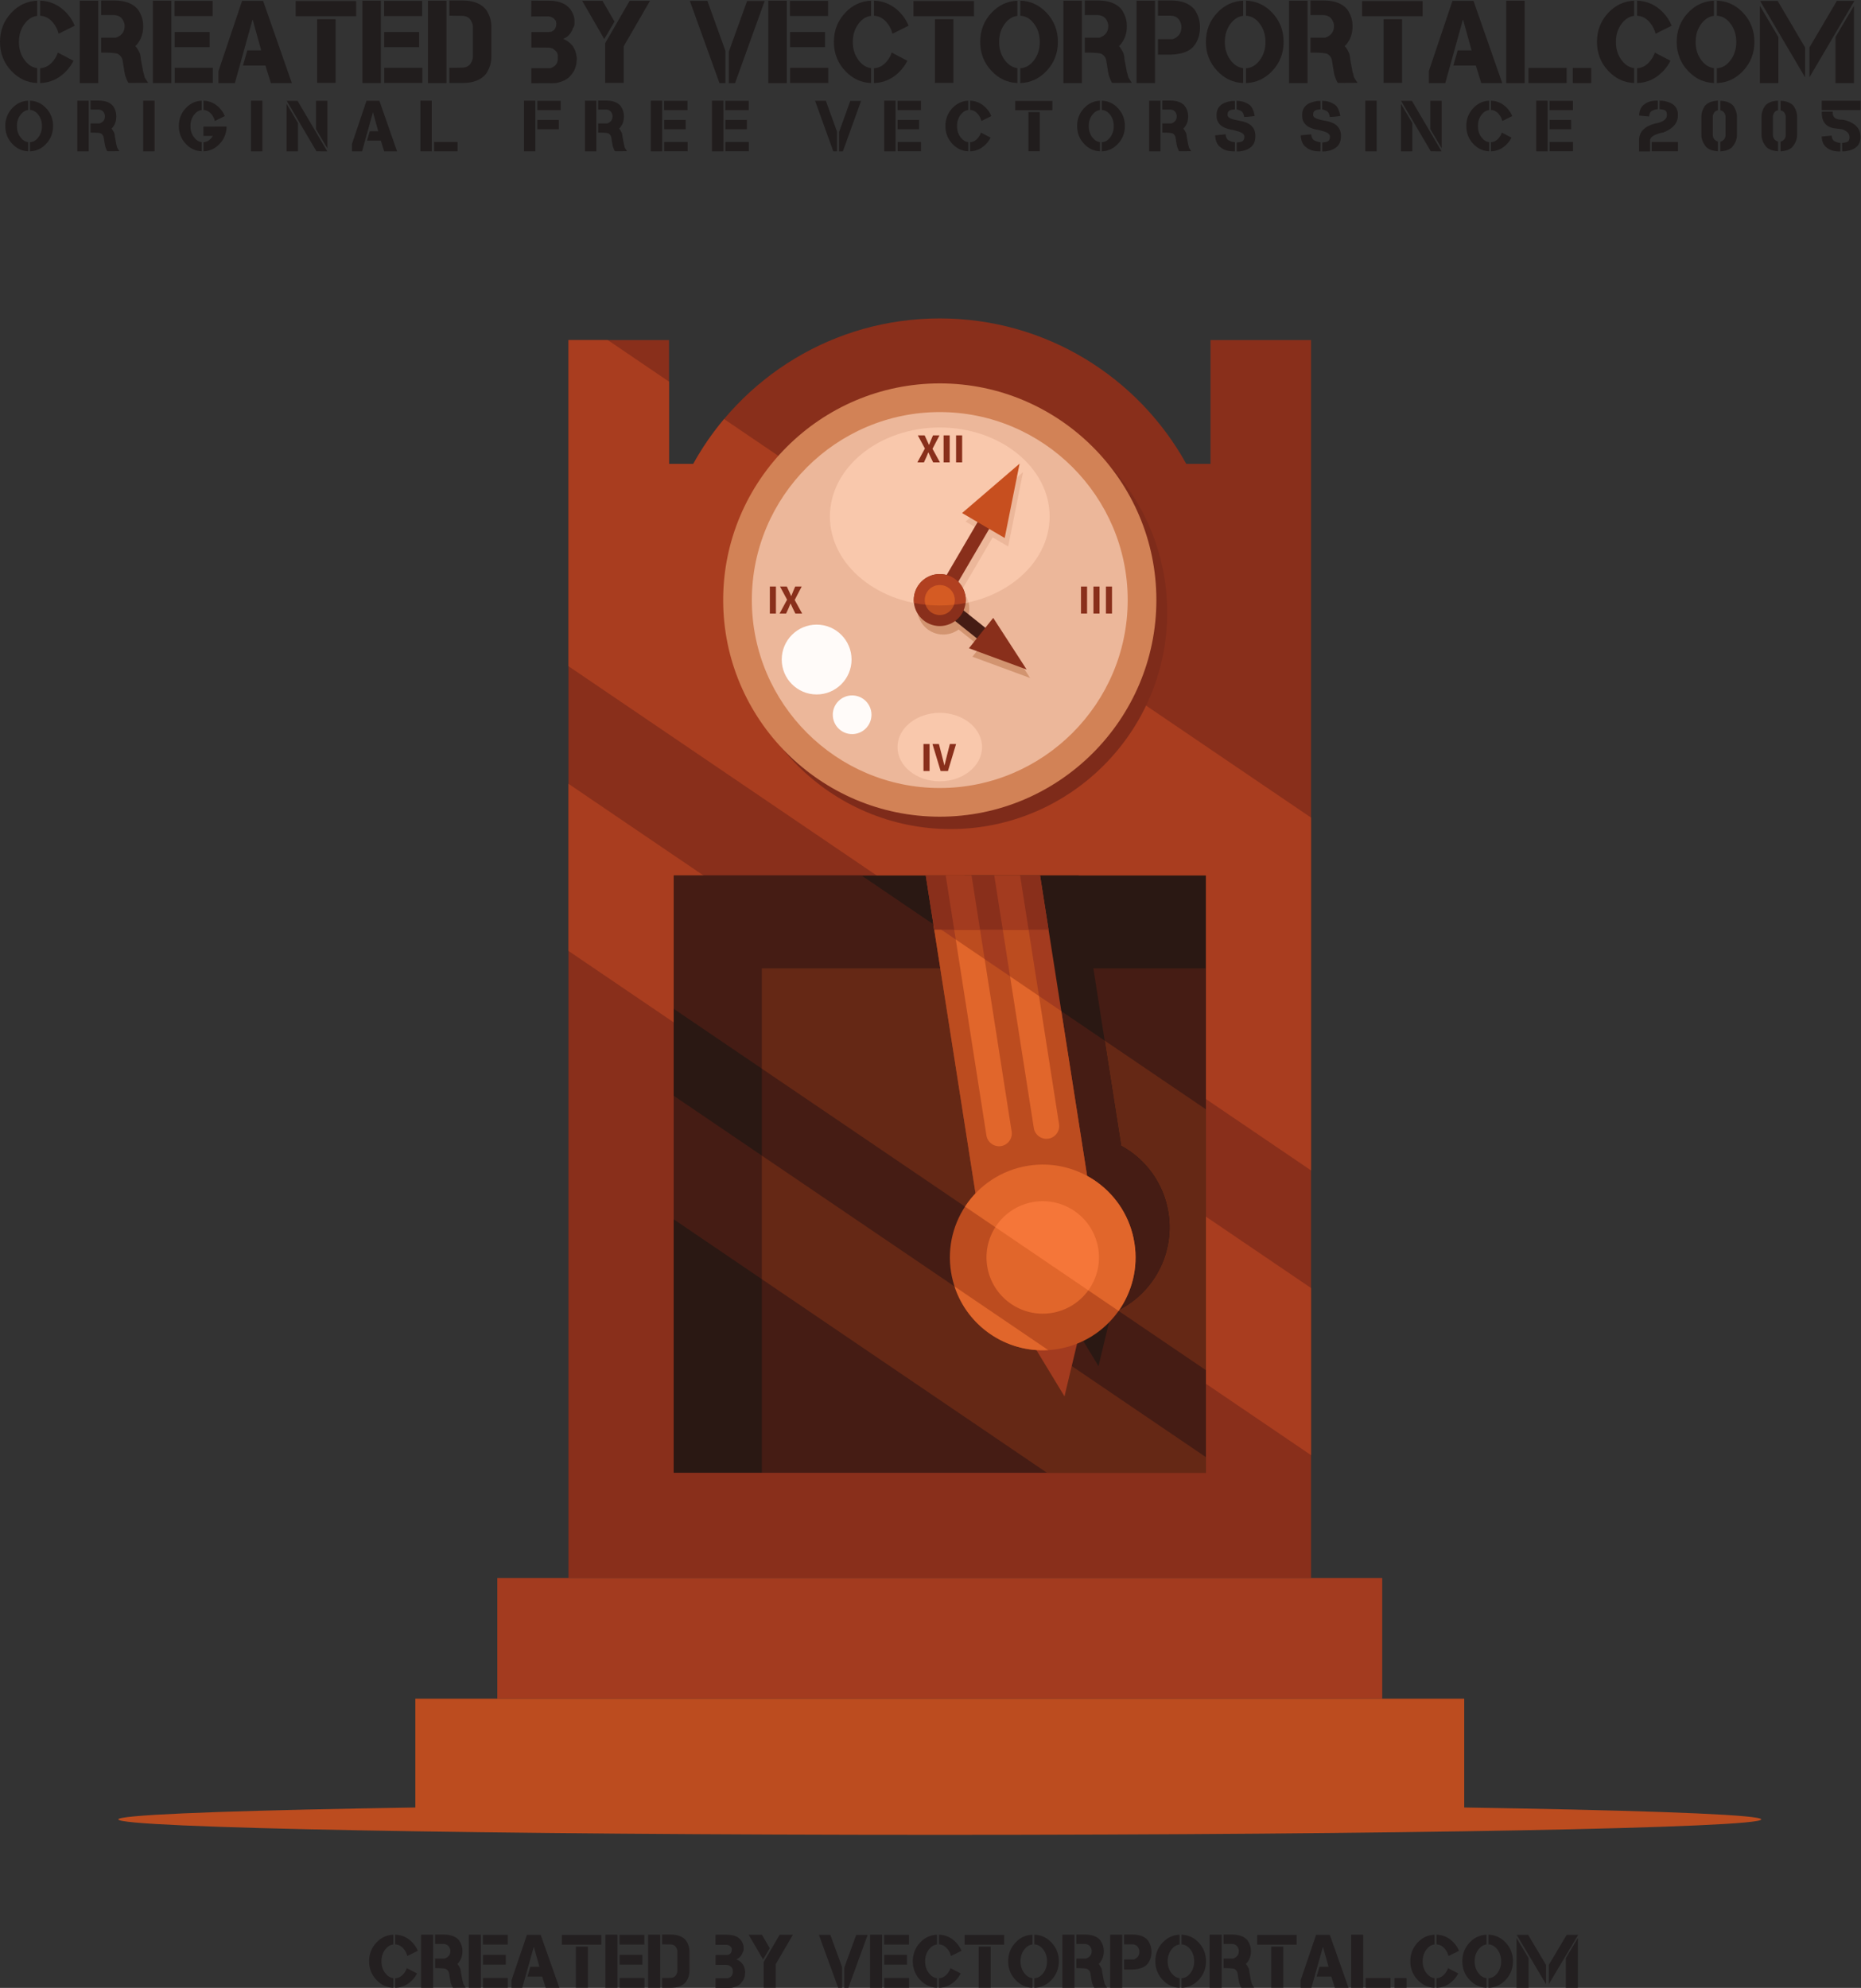 <?xml version="1.0" encoding="UTF-8" standalone="no"?>
<svg
   xmlns:dc="http://purl.org/dc/elements/1.1/"
   xmlns:cc="http://creativecommons.org/ns#"
   xmlns:rdf="http://www.w3.org/1999/02/22-rdf-syntax-ns#"
   xmlns:svg="http://www.w3.org/2000/svg"
   xmlns="http://www.w3.org/2000/svg"
   viewBox="0 0 883.28 943.307"
   height="943.307"
   width="883.28"
   xml:space="preserve"
   id="svg2"
   version="1.1"><rect x="0" y="0" width="883.28" height="943.307" fill="#333333" stroke="none"/><defs
     id="defs6" /><g
     transform="matrix(1.333,0,0,-1.333,0,943.307)"
     id="g10"><g
       transform="scale(0.1)"
       id="g12"><path
         id="path14"
         style="fill:#231f20;fill-opacity:1;fill-rule:nonzero;stroke:none"
         d="M 1468.16,28.129 C 1451.24,10.422 1430.98,1.16 1407.38,0.379 V 34.461 c 12.2,0.609 22.64,6.52 31.32,17.758 4.3,5.519 7.58,11.57 9.87,18.16 l 36.3,-18.828 c -4.2,-8.422 -9.78,-16.211 -16.71,-23.422 z M 1438.7,137.34 c -8.68,11.14 -19.12,17.019 -31.32,17.629 v 34.633 c 23.6,-0.801 43.86,-10.02 60.78,-27.653 8.6,-9.027 15.09,-19 19.48,-29.867 l -37.37,-18.434 c -2.19,8.774 -6.05,16.672 -11.57,23.692 z m -38.16,17.371 c -10.96,-1.313 -20.48,-7.121 -28.55,-17.371 -9.21,-11.75 -13.82,-25.969 -13.82,-42.629 0,-16.582 4.61,-30.73 13.82,-42.492 8.07,-10.367 17.59,-16.188 28.55,-17.508 V 0.5 c -23.25,0.879 -43.2,10.09 -59.88,27.629 -17.61,18.441 -26.43,40.711 -26.43,66.852 0,26.14 8.82,48.45 26.43,66.969 16.68,17.449 36.63,26.633 59.88,27.5 v -34.738" /><path
         id="path16"
         style="fill:#231f20;fill-opacity:1;fill-rule:nonzero;stroke:none"
         d="m 1628.4,85.238 c 3.33,-3.43 6.53,-8.387 9.6,-14.859 1.32,-1.41 2.45,-7.008 3.43,-16.84 l 1.31,-6.711 3.94,-20.809 c 0.89,-2.18 2.03,-6.398 3.42,-12.641 1.5,-2.269 4.17,-6.43 8.03,-12.488 l -44.86,-0.25 c -1.49,0 -4.17,5.348 -8.02,16.059 -0.8,1.301 -3.04,13.812 -6.72,37.5 -1.58,5.609 -5.18,10.07 -10.8,13.422 -5.25,1.84 -18.15,2.758 -38.66,2.758 v 34.203 h 34.33 c 13.43,4.727 20.13,13.59 20.13,26.59 v 3.289 c -2.99,14.098 -11.05,21.418 -24.21,21.969 h -30.25 v 33.531 h 30.25 c 25.34,0 43.72,-6.871 55.13,-20.652 8.06,-11.758 12.1,-24.071 12.1,-36.957 v -2.52 c 0,-14.723 -4.25,-27.664 -12.76,-38.812 -1.57,-2.09 -3.38,-4.019 -5.39,-5.781 z M 1542.23,0.379 h -42.91 V 189.449 h 42.91 V 0.379" /><path
         id="path18"
         style="fill:#231f20;fill-opacity:1;fill-rule:nonzero;stroke:none"
         d="M 1808.23,35.359 V 0.641 h -88.41 V 35.359 Z m -7.36,82.243 V 82.859 h -81.18 v 34.743 z m 6.97,71.449 v -34.75 h -88.41 v 34.75 z M 1712.05,0.379 h -42.89 V 189.449 h 42.89 V 0.379" /><path
         id="path20"
         style="fill:#231f20;fill-opacity:1;fill-rule:nonzero;stroke:none"
         d="M 1925.05,189.051 1991.76,0.379 h -48.69 L 1930.44,40.5 h -52.23 l 10.14,34.879 h 32.1 v 0.633 l -19.48,69.476 h -0.65 L 1859.53,0.379 h -38.16 V 27.75 l 54.86,161.301 h 48.82" /><path
         id="path22"
         style="fill:#231f20;fill-opacity:1;fill-rule:nonzero;stroke:none"
         d="m 2093.32,0.77 h -42.91 V 146.941 h 42.91 z M 2141.08,188.66 v -34.75 h -140.52 v 34.75 h 140.52" /><path
         id="path24"
         style="fill:#231f20;fill-opacity:1;fill-rule:nonzero;stroke:none"
         d="M 2294.6,35.359 V 0.641 h -88.43 V 35.359 Z m -7.37,82.243 V 82.859 h -81.19 v 34.743 z m 6.96,71.449 v -34.75 h -88.41 v 34.75 z M 2198.41,0.379 h -42.89 V 189.449 h 42.89 V 0.379" /><path
         id="path26"
         style="fill:#231f20;fill-opacity:1;fill-rule:nonzero;stroke:none"
         d="m 2411.93,132.199 c -2.98,14.742 -11.05,22.242 -24.22,22.512 l -30.24,0.379 v 34.871 h 30.24 c 25.36,0 43.74,-7.152 55.14,-21.441 8.07,-12.27 12.11,-25.09 12.11,-38.418 V 60.379 c 0,-13.348 -4.04,-26.148 -12.11,-38.41 C 2431.45,7.66 2413.07,0.5 2387.71,0.5 h -30.24 v 34.859 l 30.24,0.422 c 13.17,0.25 21.24,7.738 24.22,22.488 z M 2350.62,0.379 h -42.91 V 189.449 h 42.91 V 0.379" /><path
         id="path28"
         style="fill:#231f20;fill-opacity:1;fill-rule:nonzero;stroke:none"
         d="m 2587.14,189.449 h 0.53 c 30.35,0 49.52,-10.789 57.51,-32.379 1.83,-4.289 2.75,-9.25 2.75,-14.859 v -3.289 c 0.09,-4.813 -1.05,-8.891 -3.42,-12.231 -2.81,-8.261 -7.45,-14.961 -13.94,-20.14 l -6.05,-3.422 -3.16,-1.039 c 3.42,-1.852 6.22,-3.289 8.41,-4.352 13.34,-8 20.94,-19.859 22.77,-35.648 0.43,-1.75 0.66,-3.82 0.66,-6.199 -0.7,-11.223 -1.79,-17.699 -3.28,-19.461 -0.89,-4.738 -4,-10.371 -9.34,-16.848 -6.32,-8.941 -17.73,-15.254 -34.23,-18.941 L 2595.05,0 h -0.66 c -0.87,0 -3.29,0.02 -7.25,0.102 L 2547.69,0 v 34.461 h 44.07 c 11.31,3.668 17.1,10.598 17.38,20.789 v 5.519 c 0.69,6.82 -2.44,12.449 -9.35,16.84 -1.4,2.18 -5.62,3.59 -12.65,4.199 l -39.32,0.273 0.11,35.41 h 39.21 c 1.6,0.328 3.79,0.508 6.59,0.508 7.98,3.43 11.96,9.691 11.96,18.82 l -0.65,4.739 -1.3,3.281 h -0.67 c -3.51,5.101 -8.82,7.992 -15.93,8.699 l -39.72,-0.269 0.27,36.332 39.45,-0.153" /><path
         id="path30"
         style="fill:#231f20;fill-opacity:1;fill-rule:nonzero;stroke:none"
         d="m 2719.1,91.941 56.83,97.239 h 47.24 L 2762.13,84.711 V 0.77 h -42.9 z m -53.42,97.239 h 47.24 l 27.88,-47.75 -23.8,-40.008 -51.32,87.758" /><path
         id="path32"
         style="fill:#231f20;fill-opacity:1;fill-rule:nonzero;stroke:none"
         d="m 3006.29,72.75 42.24,115.91 h 40.78 L 3020.63,0.238 h -14.34 z m -8.03,-72.371 h -13.81 L 2915.64,189.051 h 40.78 L 2998.26,74.32 V 0.379" /><path
         id="path34"
         style="fill:#231f20;fill-opacity:1;fill-rule:nonzero;stroke:none"
         d="M 3236.91,35.359 V 0.641 h -88.42 V 35.359 Z m -7.38,82.243 V 82.859 h -81.17 v 34.743 z m 6.98,71.449 v -34.75 h -88.41 v 34.75 z M 3140.71,0.379 h -42.87 V 189.449 h 42.87 V 0.379" /><path
         id="path36"
         style="fill:#231f20;fill-opacity:1;fill-rule:nonzero;stroke:none"
         d="M 3403.99,28.129 C 3387.06,10.422 3366.81,1.16 3343.2,0.379 V 34.461 c 12.2,0.609 22.63,6.52 31.3,17.758 4.31,5.519 7.6,11.57 9.88,18.16 l 36.31,-18.828 c -4.21,-8.422 -9.77,-16.211 -16.7,-23.422 z M 3374.5,137.34 c -8.67,11.14 -19.1,17.019 -31.3,17.629 v 34.633 c 23.61,-0.801 43.86,-10.02 60.79,-27.653 8.6,-9.027 15.06,-19 19.48,-29.867 l -37.38,-18.434 c -2.19,8.774 -6.04,16.672 -11.59,23.692 z m -38.13,17.371 c -10.96,-1.313 -20.48,-7.121 -28.56,-17.371 -9.21,-11.75 -13.81,-25.969 -13.81,-42.629 0,-16.582 4.6,-30.73 13.81,-42.492 8.08,-10.367 17.6,-16.188 28.56,-17.508 V 0.5 c -23.25,0.879 -43.21,10.09 -59.88,27.629 -17.63,18.441 -26.44,40.711 -26.44,66.852 0,26.14 8.81,48.45 26.44,66.969 16.67,17.449 36.63,26.633 59.88,27.5 v -34.738" /><path
         id="path38"
         style="fill:#231f20;fill-opacity:1;fill-rule:nonzero;stroke:none"
         d="m 3527.53,0.77 h -42.92 V 146.941 h 42.92 z M 3575.26,188.66 v -34.75 h -140.5 v 34.75 h 140.5" /><path
         id="path40"
         style="fill:#231f20;fill-opacity:1;fill-rule:nonzero;stroke:none"
         d="m 3682.87,34.461 c 12.21,0.609 22.64,6.52 31.32,17.758 9.21,11.762 13.82,25.91 13.82,42.492 0,16.66 -4.61,30.879 -13.82,42.629 -8.68,11.14 -19.11,17.019 -31.32,17.629 v 34.633 c 23.59,-0.801 43.85,-10.02 60.77,-27.653 17.63,-18.519 26.47,-40.828 26.47,-66.969 0,-26.141 -8.84,-48.41 -26.47,-66.852 -16.92,-17.707 -37.18,-26.969 -60.77,-27.75 z m -6.84,120.25 c -10.96,-1.313 -20.48,-7.121 -28.56,-17.371 -9.21,-11.75 -13.81,-25.969 -13.81,-42.629 0,-16.582 4.6,-30.73 13.81,-42.492 8.08,-10.367 17.6,-16.188 28.56,-17.508 V 0.5 c -23.23,0.879 -43.19,10.09 -59.88,27.629 -17.61,18.441 -26.42,40.711 -26.42,66.852 0,26.14 8.81,48.45 26.42,66.969 16.69,17.449 36.65,26.633 59.88,27.5 v -34.738" /><path
         id="path42"
         style="fill:#231f20;fill-opacity:1;fill-rule:nonzero;stroke:none"
         d="m 3911.89,85.238 c 3.35,-3.43 6.55,-8.387 9.62,-14.859 1.32,-1.41 2.45,-7.008 3.42,-16.84 l 1.34,-6.711 3.93,-20.809 c 0.86,-2.18 2.01,-6.398 3.4,-12.641 1.5,-2.269 4.18,-6.43 8.05,-12.488 l -44.86,-0.25 c -1.51,0 -4.17,5.348 -8.04,16.059 -0.78,1.301 -3.01,13.812 -6.71,37.5 -1.56,5.609 -5.17,10.07 -10.79,13.422 -5.24,1.84 -18.14,2.758 -38.69,2.758 v 34.203 h 34.34 c 13.42,4.727 20.13,13.59 20.13,26.59 v 3.289 c -2.96,14.098 -11.03,21.418 -24.18,21.969 h -30.29 v 33.531 h 30.29 c 25.32,0 43.7,-6.871 55.12,-20.652 8.06,-11.758 12.12,-24.071 12.12,-36.957 v -2.52 c 0,-14.723 -4.28,-27.664 -12.8,-38.812 -1.58,-2.09 -3.37,-4.019 -5.4,-5.781 z M 3825.72,0.379 h -42.89 V 189.449 h 42.89 V 0.379" /><path
         id="path44"
         style="fill:#231f20;fill-opacity:1;fill-rule:nonzero;stroke:none"
         d="m 4032.67,189.961 c 25.35,0 43.73,-7.152 55.12,-21.441 8.09,-12.27 12.12,-25.09 12.12,-38.418 v -2.61 c 0,-15.363 -4.27,-28.832 -12.79,-40.41 -11.4,-15.43 -34.02,-22.582 -67.86,-21.453 h -16.85 V 101.16 h 34.35 c 13.42,4.899 20.12,14.121 20.12,27.641 v 3.398 c -2.99,14.742 -11.04,22.391 -24.21,22.891 h -30.26 v 34.871 z M 3995.58,0.379 h -42.91 V 189.449 h 42.91 V 0.379" /><path
         id="path46"
         style="fill:#231f20;fill-opacity:1;fill-rule:nonzero;stroke:none"
         d="m 4206.85,34.461 c 12.19,0.609 22.64,6.52 31.3,17.758 9.21,11.762 13.85,25.91 13.85,42.492 0,16.66 -4.64,30.879 -13.85,42.629 -8.66,11.14 -19.11,17.019 -31.3,17.629 v 34.633 c 23.59,-0.801 43.85,-10.02 60.81,-27.653 17.61,-18.519 26.43,-40.828 26.43,-66.969 0,-26.141 -8.82,-48.41 -26.43,-66.852 -16.96,-17.707 -37.22,-26.969 -60.81,-27.75 z m -6.83,120.25 c -10.98,-1.313 -20.49,-7.121 -28.57,-17.371 -9.19,-11.75 -13.8,-25.969 -13.8,-42.629 0,-16.582 4.61,-30.73 13.8,-42.492 8.08,-10.367 17.59,-16.188 28.57,-17.508 V 0.5 c -23.25,0.879 -43.21,10.09 -59.87,27.629 -17.63,18.441 -26.46,40.711 -26.46,66.852 0,26.14 8.83,48.45 26.46,66.969 16.66,17.449 36.62,26.633 59.87,27.5 v -34.738" /><path
         id="path48"
         style="fill:#231f20;fill-opacity:1;fill-rule:nonzero;stroke:none"
         d="m 4435.89,85.238 c 3.35,-3.43 6.55,-8.387 9.59,-14.859 1.35,-1.41 2.47,-7.008 3.47,-16.84 l 1.29,-6.711 3.93,-20.809 c 0.88,-2.18 2.01,-6.398 3.41,-12.641 1.49,-2.269 4.18,-6.43 8.05,-12.488 l -44.88,-0.25 c -1.48,0 -4.16,5.348 -8.02,16.059 -0.79,1.301 -3.02,13.812 -6.69,37.5 -1.62,5.609 -5.21,10.07 -10.82,13.422 -5.25,1.84 -18.15,2.758 -38.67,2.758 v 34.203 h 34.36 c 13.4,4.727 20.12,13.59 20.12,26.59 v 3.289 c -2.99,14.098 -11.06,21.418 -24.21,21.969 h -30.27 v 33.531 h 30.27 c 25.33,0 43.72,-6.871 55.12,-20.652 8.08,-11.758 12.11,-24.071 12.11,-36.957 v -2.52 c 0,-14.723 -4.26,-27.664 -12.77,-38.812 -1.58,-2.09 -3.36,-4.019 -5.39,-5.781 z M 4349.71,0.379 h -42.89 V 189.449 h 42.89 V 0.379" /><path
         id="path50"
         style="fill:#231f20;fill-opacity:1;fill-rule:nonzero;stroke:none"
         d="m 4569.03,0.77 h -42.9 V 146.941 h 42.9 z M 4616.78,188.66 v -34.75 h -140.49 v 34.75 h 140.49" /><path
         id="path52"
         style="fill:#231f20;fill-opacity:1;fill-rule:nonzero;stroke:none"
         d="M 4734.91,189.051 4801.62,0.379 h -48.69 L 4740.31,40.5 h -52.24 l 10.12,34.879 h 32.1 v 0.633 l -19.47,69.476 h -0.65 L 4669.4,0.379 h -38.17 V 27.75 l 54.85,161.301 h 48.83" /><path
         id="path54"
         style="fill:#231f20;fill-opacity:1;fill-rule:nonzero;stroke:none"
         d="M 4951.05,35.238 V 0.5 h -88.41 V 35.238 Z M 4853.67,0.379 h -42.86 V 189.449 h 42.86 V 0.379" /><path
         id="path56"
         style="fill:#231f20;fill-opacity:1;fill-rule:nonzero;stroke:none"
         d="M 5008.25,35.109 V 0.379 h -42.87 V 35.109 h 42.87" /><path
         id="path58"
         style="fill:#231f20;fill-opacity:1;fill-rule:nonzero;stroke:none"
         d="M 5175.5,28.129 C 5158.55,10.422 5138.31,1.16 5114.73,0.379 V 34.461 c 12.18,0.609 22.62,6.52 31.3,17.758 4.3,5.519 7.59,11.57 9.89,18.16 l 36.26,-18.828 c -4.2,-8.422 -9.76,-16.211 -16.68,-23.422 z M 5146.03,137.34 c -8.68,11.14 -19.12,17.019 -31.3,17.629 v 34.633 c 23.58,-0.801 43.82,-10.02 60.77,-27.653 8.6,-9.027 15.1,-19 19.47,-29.867 l -37.37,-18.434 c -2.2,8.774 -6.05,16.672 -11.57,23.692 z m -38.16,17.371 c -10.98,-1.313 -20.49,-7.121 -28.56,-17.371 -9.2,-11.75 -13.8,-25.969 -13.8,-42.629 0,-16.582 4.6,-30.73 13.8,-42.492 8.07,-10.367 17.58,-16.188 28.56,-17.508 V 0.5 c -23.25,0.879 -43.21,10.09 -59.86,27.629 -17.64,18.441 -26.46,40.711 -26.46,66.852 0,26.14 8.82,48.45 26.46,66.969 16.65,17.449 36.61,26.633 59.86,27.5 v -34.738" /><path
         id="path60"
         style="fill:#231f20;fill-opacity:1;fill-rule:nonzero;stroke:none"
         d="m 5299.8,34.461 c 12.19,0.609 22.63,6.52 31.32,17.758 9.2,11.762 13.83,25.91 13.83,42.492 0,16.66 -4.63,30.879 -13.83,42.629 -8.69,11.14 -19.13,17.019 -31.32,17.629 v 34.633 c 23.59,-0.801 43.85,-10.02 60.8,-27.653 17.59,-18.519 26.43,-40.828 26.43,-66.969 0,-26.141 -8.84,-48.41 -26.43,-66.852 -16.95,-17.707 -37.21,-26.969 -60.8,-27.75 z m -6.83,120.25 c -10.97,-1.313 -20.5,-7.121 -28.57,-17.371 -9.2,-11.75 -13.79,-25.969 -13.79,-42.629 0,-16.582 4.59,-30.73 13.79,-42.492 8.07,-10.367 17.6,-16.188 28.57,-17.508 V 0.5 c -23.25,0.879 -43.21,10.09 -59.89,27.629 -17.62,18.441 -26.42,40.711 -26.42,66.852 0,26.14 8.8,48.45 26.42,66.969 16.68,17.449 36.64,26.633 59.89,27.5 v -34.738" /><path
         id="path62"
         style="fill:#231f20;fill-opacity:1;fill-rule:nonzero;stroke:none"
         d="m 5575.28,106.16 42.89,71.559 V 0.379 h -42.89 z m -60.52,-24.078 63.68,106.969 h 40.79 L 5514.76,13.531 Z m -9.99,-68.703 -104.48,175.543 h 40.79 L 5504.77,81.949 Z M 5442.66,0.379 h -42.88 V 177.719 l 42.88,-71.559 V 0.379" /><path
         id="path64"
         style="fill:#211d1d;fill-opacity:1;fill-rule:nonzero;stroke:none"
         d="m 236.098,6823.91 c -25.961,-27.48 -57.039,-41.84 -93.223,-43.05 v 52.84 c 18.695,0.93 34.719,10.12 48.027,27.55 6.594,8.55 11.625,17.94 15.149,28.14 l 55.672,-29.18 c -6.43,-13.06 -14.993,-25.16 -25.625,-36.3 z m -45.196,169.32 c -13.308,17.3 -29.332,26.41 -48.027,27.35 v 53.69 c 36.184,-1.24 67.262,-15.53 93.223,-42.89 13.183,-14 23.136,-29.43 29.871,-46.29 l -57.317,-28.58 c -3.355,13.62 -9.261,25.86 -17.75,36.72 z m -58.531,26.94 c -16.805,-2.03 -31.402,-11.01 -43.777,-26.94 -14.129,-18.2 -21.195,-40.24 -21.195,-66.08 0,-25.71 7.066,-47.67 21.195,-65.9 12.375,-16.07 26.972,-25.12 43.777,-27.15 v -53.05 c -35.644,1.36 -66.25,15.65 -91.836,42.86 C 13.527,6852.47 0,6887.02 0,6927.54 c 0,40.54 13.527,75.16 40.535,103.84 25.586,27.08 56.191,41.31 91.836,42.66 v -53.87" /><path
         id="path66"
         style="fill:#211d1d;fill-opacity:1;fill-rule:nonzero;stroke:none"
         d="m 481.859,6912.46 c 5.114,-5.32 10.032,-13 14.739,-23.07 2.011,-2.17 3.738,-10.87 5.254,-26.11 l 2.015,-10.39 6.035,-32.25 c 1.348,-3.4 3.106,-9.95 5.243,-19.61 2.304,-3.52 6.394,-9.98 12.312,-19.36 l -68.805,-0.41 c -2.289,0 -6.39,8.31 -12.3,24.9 -1.219,2.02 -4.657,21.41 -10.305,58.14 -2.43,8.7 -7.949,15.63 -16.551,20.82 -8.066,2.84 -27.848,4.27 -59.301,4.27 v 53.05 h 52.641 c 20.594,7.35 30.871,21.08 30.871,41.21 v 5.12 c -4.574,21.89 -16.949,33.24 -37.121,34.08 h -46.391 v 51.99 h 46.391 c 38.879,0 67.062,-10.66 84.562,-32.01 12.372,-18.24 18.563,-37.34 18.563,-57.33 v -3.91 c 0,-22.83 -6.531,-42.88 -19.574,-60.17 -2.422,-3.25 -5.192,-6.26 -8.278,-8.96 z m -132.171,-131.6 h -65.801 v 293.18 h 65.801 v -293.18" /><path
         id="path68"
         style="fill:#211d1d;fill-opacity:1;fill-rule:nonzero;stroke:none"
         d="m 757.68,6835.12 v -53.86 H 622.086 v 53.86 z m -11.289,127.52 v -53.86 H 621.879 v 53.86 z m 10.683,110.81 v -53.87 H 621.477 v 53.87 z M 610.168,6780.86 h -65.789 v 293.18 h 65.789 v -293.18" /><path
         id="path70"
         style="fill:#211d1d;fill-opacity:1;fill-rule:nonzero;stroke:none"
         d="m 936.852,7073.45 102.318,-292.59 h -74.678 l -19.375,62.23 h -80.113 l 15.562,54.05 h 49.219 v 1.02 l -29.867,107.73 h -1.008 l -62.558,-225.03 h -58.516 v 42.43 l 84.141,250.16 h 74.875" /><path
         id="path72"
         style="fill:#211d1d;fill-opacity:1;fill-rule:nonzero;stroke:none"
         d="m 1194.92,6781.47 h -65.8 v 226.66 h 65.8 z m 73.26,291.35 v -53.86 h -215.52 v 53.86 h 215.52" /><path
         id="path74"
         style="fill:#211d1d;fill-opacity:1;fill-rule:nonzero;stroke:none"
         d="m 1503.65,6835.12 v -53.86 h -135.62 v 53.86 z m -11.31,127.52 v -53.86 h -124.5 v 53.86 z m 10.7,110.81 v -53.87 h -135.62 v 53.87 z m -146.92,-292.59 h -65.77 l -0.01,293.18 h 65.78 v -293.18" /><path
         id="path76"
         style="fill:#211d1d;fill-opacity:1;fill-rule:nonzero;stroke:none"
         d="m 1683.63,6985.29 c -4.61,22.84 -16.99,34.48 -37.16,34.88 l -46.4,0.61 v 54.06 h 46.4 c 38.87,0 67.09,-11.08 84.56,-33.24 12.38,-19.03 18.56,-38.91 18.56,-59.57 V 6873.9 c 0,-20.72 -6.18,-40.55 -18.56,-59.57 -17.47,-22.19 -45.69,-33.28 -84.56,-33.28 h -46.4 v 54.07 l 46.4,0.63 c 20.17,0.38 32.55,12.02 37.16,34.89 z m -94.05,-204.43 h -65.8 v 293.18 h 65.8 v -293.18" /><path
         id="path78"
         style="fill:#211d1d;fill-opacity:1;fill-rule:nonzero;stroke:none"
         d="m 1952.36,7074.04 h 0.8 c 46.54,0 75.94,-16.74 88.19,-50.2 2.82,-6.64 4.23,-14.35 4.23,-23.04 v -5.1 c 0.12,-7.5 -1.61,-13.82 -5.25,-18.97 -4.3,-12.8 -11.42,-23.21 -21.37,-31.23 l -9.3,-5.3 -4.82,-1.64 c 5.23,-2.85 9.53,-5.09 12.89,-6.72 20.45,-12.39 32.1,-30.81 34.92,-55.3 0.66,-2.72 1.02,-5.9 1.02,-9.59 -1.08,-17.41 -2.76,-27.46 -5.05,-30.21 -1.35,-7.33 -6.12,-16.06 -14.33,-26.1 -9.69,-13.87 -27.17,-23.65 -52.49,-29.38 l -17.33,-1 h -1.01 c -1.34,0 -5.05,0.05 -11.1,0.18 l -60.53,-0.18 v 53.44 h 67.58 c 17.37,5.71 26.23,16.45 26.66,32.25 v 8.56 c 1.08,10.58 -3.73,19.31 -14.31,26.12 -2.17,3.39 -8.64,5.56 -19.4,6.51 l -60.33,0.41 0.16,54.89 h 60.17 c 2.41,0.54 5.79,0.82 10.08,0.82 12.25,5.31 18.34,15.02 18.34,29.18 l -0.99,7.34 -1.99,5.1 h -1.02 c -5.4,7.89 -13.53,12.38 -24.42,13.47 l -60.93,-0.4 0.4,56.32 60.53,-0.23" /><path
         id="path80"
         style="fill:#211d1d;fill-opacity:1;fill-rule:nonzero;stroke:none"
         d="m 2154.75,6922.85 87.15,150.8 h 72.46 l -93.62,-162.02 v -130.16 h -65.79 z m -81.93,150.8 h 72.44 l 42.76,-74.07 -36.51,-62.03 -78.69,136.1" /><path
         id="path82"
         style="fill:#211d1d;fill-opacity:1;fill-rule:nonzero;stroke:none"
         d="m 2595.22,6893.09 64.78,179.73 h 62.56 l -105.35,-292.19 h -21.99 z m -12.31,-112.23 h -21.19 l -105.55,292.59 h 62.56 l 64.18,-177.92 v -114.67" /><path
         id="path84"
         style="fill:#211d1d;fill-opacity:1;fill-rule:nonzero;stroke:none"
         d="m 2948.94,6835.12 v -53.86 h -135.61 v 53.86 z m -11.31,127.52 v -53.86 h -124.52 v 53.86 z m 10.69,110.81 v -53.87 h -135.61 v 53.87 z m -146.93,-292.59 h -65.76 v 293.18 h 65.76 v -293.18" /><path
         id="path86"
         style="fill:#211d1d;fill-opacity:1;fill-rule:nonzero;stroke:none"
         d="m 3205.22,6823.91 c -26,-27.48 -57.06,-41.84 -93.26,-43.05 v 52.84 c 18.71,0.93 34.71,10.12 48.02,27.55 6.58,8.55 11.64,17.94 15.16,28.14 l 55.66,-29.18 c -6.44,-13.06 -15,-25.16 -25.58,-36.3 z m -45.24,169.32 c -13.31,17.3 -29.31,26.41 -48.02,27.35 v 53.69 c 36.2,-1.24 67.26,-15.53 93.26,-42.89 13.16,-14 23.1,-29.43 29.86,-46.29 l -57.35,-28.58 c -3.34,13.62 -9.26,25.86 -17.75,36.72 z m -58.49,26.94 c -16.83,-2.03 -31.42,-11.01 -43.82,-26.94 -14.11,-18.2 -21.2,-40.24 -21.2,-66.08 0,-25.71 7.09,-47.67 21.2,-65.9 12.4,-16.07 26.99,-25.12 43.82,-27.15 v -53.05 c -35.66,1.36 -66.28,15.65 -91.84,42.86 -27.06,28.56 -40.57,63.11 -40.57,103.63 0,40.54 13.51,75.16 40.57,103.84 25.56,27.08 56.18,41.31 91.84,42.66 v -53.87" /><path
         id="path88"
         style="fill:#211d1d;fill-opacity:1;fill-rule:nonzero;stroke:none"
         d="m 3394.68,6781.47 h -65.82 v 226.66 h 65.82 z m 73.21,291.35 v -53.86 h -215.53 v 53.86 h 215.53" /><path
         id="path90"
         style="fill:#211d1d;fill-opacity:1;fill-rule:nonzero;stroke:none"
         d="m 3632.93,6833.7 c 18.71,0.93 34.73,10.12 48.05,27.55 14.13,18.23 21.19,40.19 21.19,65.9 0,25.84 -7.06,47.88 -21.19,66.08 -13.32,17.3 -29.34,26.41 -48.05,27.35 v 53.69 c 36.19,-1.24 67.27,-15.53 93.21,-42.89 27.05,-28.68 40.59,-63.3 40.59,-103.84 0,-40.52 -13.54,-75.07 -40.59,-103.63 -25.94,-27.48 -57.02,-41.84 -93.21,-43.05 z m -10.49,186.47 c -16.83,-2.03 -31.42,-11.01 -43.8,-26.94 -14.12,-18.2 -21.19,-40.24 -21.19,-66.08 0,-25.71 7.07,-47.67 21.19,-65.9 12.38,-16.07 26.97,-25.12 43.8,-27.15 v -53.05 c -35.63,1.36 -66.25,15.65 -91.84,42.86 -27.02,28.56 -40.54,63.11 -40.54,103.63 0,40.54 13.52,75.16 40.54,103.84 25.59,27.08 56.21,41.31 91.84,42.66 v -53.87" /><path
         id="path92"
         style="fill:#211d1d;fill-opacity:1;fill-rule:nonzero;stroke:none"
         d="m 3984.19,6912.46 c 5.17,-5.32 10.03,-13 14.77,-23.07 2,-2.17 3.75,-10.87 5.22,-26.11 l 2.05,-10.39 6.03,-32.25 c 1.32,-3.4 3.09,-9.95 5.24,-19.61 2.29,-3.52 6.4,-9.98 12.34,-19.36 l -68.8,-0.41 c -2.32,0 -6.42,8.31 -12.33,24.9 -1.22,2.02 -4.65,21.41 -10.31,58.14 -2.39,8.7 -7.91,15.63 -16.53,20.82 -8.05,2.84 -27.86,4.27 -59.35,4.27 v 53.05 h 52.68 c 20.56,7.35 30.87,21.08 30.87,41.21 v 5.12 c -4.56,21.89 -16.95,33.24 -37.1,34.08 h -46.45 v 51.99 h 46.45 c 38.85,0 67.03,-10.66 84.56,-32.01 12.33,-18.24 18.58,-37.34 18.58,-57.33 v -3.91 c 0,-22.83 -6.54,-42.88 -19.61,-60.17 -2.42,-3.25 -5.21,-6.26 -8.31,-8.96 z m -132.16,-131.6 h -65.78 v 293.18 h 65.78 v -293.18" /><path
         id="path94"
         style="fill:#211d1d;fill-opacity:1;fill-rule:nonzero;stroke:none"
         d="m 4169.4,7074.84 c 38.92,0 67.1,-11.08 84.58,-33.24 12.42,-19.03 18.59,-38.91 18.59,-59.57 v -4.07 c 0,-23.82 -6.55,-44.7 -19.59,-62.65 -17.5,-23.93 -52.21,-35.05 -104.09,-33.26 h -25.86 v 55.09 h 52.69 c 20.57,7.6 30.86,21.89 30.86,42.84 v 5.31 c -4.61,22.84 -16.95,34.69 -37.18,35.49 h -46.37 v 54.06 z m -56.85,-293.98 h -65.83 v 293.18 h 65.83 v -293.18" /><path
         id="path96"
         style="fill:#211d1d;fill-opacity:1;fill-rule:nonzero;stroke:none"
         d="m 4436.58,6833.7 c 18.71,0.93 34.73,10.12 48.02,27.55 14.13,18.23 21.24,40.19 21.24,65.9 0,25.84 -7.11,47.88 -21.24,66.08 -13.29,17.3 -29.31,26.41 -48.02,27.35 v 53.69 c 36.19,-1.24 67.26,-15.53 93.25,-42.89 27.03,-28.68 40.56,-63.3 40.56,-103.84 0,-40.52 -13.53,-75.07 -40.56,-103.63 -25.99,-27.48 -57.06,-41.84 -93.25,-43.05 z m -10.47,186.47 c -16.83,-2.03 -31.4,-11.01 -43.82,-26.94 -14.11,-18.2 -21.19,-40.24 -21.19,-66.08 0,-25.71 7.08,-47.67 21.19,-65.9 12.42,-16.07 26.99,-25.12 43.82,-27.15 v -53.05 c -35.65,1.36 -66.27,15.65 -91.83,42.86 -27.04,28.56 -40.57,63.11 -40.57,103.63 0,40.54 13.53,75.16 40.57,103.84 25.56,27.08 56.18,41.31 91.83,42.66 v -53.87" /><path
         id="path98"
         style="fill:#211d1d;fill-opacity:1;fill-rule:nonzero;stroke:none"
         d="m 4787.87,6912.46 c 5.15,-5.32 10.05,-13 14.71,-23.07 2.08,-2.17 3.8,-10.87 5.32,-26.11 l 1.99,-10.39 6.01,-32.25 c 1.38,-3.4 3.09,-9.95 5.25,-19.61 2.28,-3.52 6.42,-9.98 12.35,-19.36 l -68.84,-0.41 c -2.28,0 -6.38,8.31 -12.31,24.9 -1.23,2.02 -4.64,21.41 -10.25,58.14 -2.49,8.7 -7.98,15.63 -16.57,20.82 -8.08,2.84 -27.85,4.27 -59.34,4.27 v 53.05 h 52.7 c 20.54,7.35 30.86,21.08 30.86,41.21 v 5.12 c -4.58,21.89 -16.94,33.24 -37.16,34.08 h -46.4 v 51.99 h 46.4 c 38.87,0 67.11,-10.66 84.59,-32.01 12.38,-18.24 18.56,-37.34 18.56,-57.33 v -3.91 c 0,-22.83 -6.56,-42.88 -19.59,-60.17 -2.44,-3.25 -5.18,-6.26 -8.28,-8.96 z m -132.17,-131.6 h -65.79 v 293.18 h 65.79 v -293.18" /><path
         id="path100"
         style="fill:#211d1d;fill-opacity:1;fill-rule:nonzero;stroke:none"
         d="m 4992.09,6781.47 h -65.79 v 226.66 h 65.79 z m 73.24,291.35 v -53.86 h -215.5 v 53.86 h 215.5" /><path
         id="path102"
         style="fill:#211d1d;fill-opacity:1;fill-rule:nonzero;stroke:none"
         d="m 5246.51,7073.45 102.32,-292.59 h -74.67 l -19.36,62.23 h -80.13 l 15.53,54.05 h 49.23 v 1.02 l -29.86,107.73 h -1.03 l -62.49,-225.03 h -58.57 v 42.43 l 84.13,250.16 h 74.9" /><path
         id="path104"
         style="fill:#211d1d;fill-opacity:1;fill-rule:nonzero;stroke:none"
         d="m 5578.03,6834.92 v -53.87 h -135.64 v 53.87 z m -149.36,-54.06 h -65.74 v 293.18 h 65.74 v -293.18" /><path
         id="path106"
         style="fill:#211d1d;fill-opacity:1;fill-rule:nonzero;stroke:none"
         d="m 5665.74,6834.71 v -53.85 h -65.73 v 53.85 h 65.73" /><path
         id="path108"
         style="fill:#211d1d;fill-opacity:1;fill-rule:nonzero;stroke:none"
         d="m 5922.28,6823.91 c -25.98,-27.48 -57.07,-41.84 -93.24,-43.05 v 52.84 c 18.68,0.93 34.73,10.12 48.02,27.55 6.6,8.55 11.65,17.94 15.16,28.14 l 55.62,-29.18 c -6.44,-13.06 -14.96,-25.16 -25.56,-36.3 z m -45.22,169.32 c -13.29,17.3 -29.34,26.41 -48.02,27.35 v 53.69 c 36.17,-1.24 67.26,-15.53 93.24,-42.89 13.17,-14 23.15,-29.43 29.84,-46.29 l -57.3,-28.58 c -3.36,13.62 -9.28,25.86 -17.76,36.72 z m -58.52,26.94 c -16.84,-2.03 -31.41,-11.01 -43.79,-26.94 -14.13,-18.2 -21.21,-40.24 -21.21,-66.08 0,-25.71 7.08,-47.67 21.21,-65.9 12.38,-16.07 26.95,-25.12 43.79,-27.15 v -53.05 c -35.66,1.36 -66.25,15.65 -91.81,42.86 -27.05,28.56 -40.58,63.11 -40.58,103.63 0,40.54 13.53,75.16 40.58,103.84 25.56,27.08 56.15,41.31 91.81,42.66 v -53.87" /><path
         id="path110"
         style="fill:#211d1d;fill-opacity:1;fill-rule:nonzero;stroke:none"
         d="m 6112.92,6833.7 c 18.68,0.93 34.7,10.12 48.04,27.55 14.1,18.23 21.19,40.19 21.19,65.9 0,25.84 -7.09,47.88 -21.19,66.08 -13.34,17.3 -29.36,26.41 -48.04,27.35 v 53.69 c 36.16,-1.24 67.26,-15.53 93.23,-42.89 26.99,-28.68 40.55,-63.3 40.55,-103.84 0,-40.52 -13.56,-75.07 -40.55,-103.63 -25.97,-27.48 -57.07,-41.84 -93.23,-43.05 z m -10.48,186.47 c -16.82,-2.03 -31.46,-11.01 -43.83,-26.94 -14.12,-18.2 -21.15,-40.24 -21.15,-66.08 0,-25.71 7.03,-47.67 21.15,-65.9 12.37,-16.07 27.01,-25.12 43.83,-27.15 v -53.05 c -35.67,1.36 -66.27,15.65 -91.86,42.86 -27.02,28.56 -40.52,63.11 -40.52,103.63 0,40.54 13.5,75.16 40.52,103.84 25.59,27.08 56.19,41.31 91.86,42.66 v -53.87" /><path
         id="path112"
         style="fill:#211d1d;fill-opacity:1;fill-rule:nonzero;stroke:none"
         d="m 6535.44,6944.88 65.78,110.98 v -275 h -65.78 z m -92.83,-37.33 97.68,165.9 h 62.55 l -160.23,-272.2 z m -15.33,-106.52 -160.26,272.2 h 62.6 l 97.66,-165.89 z m -95.27,-20.17 h -65.76 v 275 l 65.76,-110.98 v -164.02" /><path
         id="path114"
         style="fill:#211d1d;fill-opacity:1;fill-rule:nonzero;stroke:none"
         d="m 106.711,6570.33 c 11.496,0.6 21.332,6.22 29.527,16.94 8.68,11.18 13.02,24.69 13.02,40.49 0,15.9 -4.34,29.44 -13.02,40.6 -8.195,10.63 -18.031,16.25 -29.527,16.84 v 32.98 c 22.23,-0.75 41.355,-9.54 57.316,-26.34 16.614,-17.66 24.942,-38.9 24.942,-63.85 0,-24.92 -8.328,-46.14 -24.942,-63.7 -15.961,-16.89 -35.086,-25.72 -57.316,-26.47 z m -6.441,114.62 c -10.332,-1.27 -19.317,-6.78 -26.915,-16.59 -8.688,-11.16 -13.039,-24.7 -13.039,-40.6 0,-15.8 4.352,-29.31 13.039,-40.49 7.598,-9.9 16.582,-15.47 26.915,-16.7 v -32.62 c -21.915,0.85 -40.739,9.66 -56.446,26.34 -16.633,17.56 -24.934,38.78 -24.934,63.7 0,24.95 8.301,46.19 24.934,63.85 15.707,16.65 34.531,25.39 56.446,26.21 v -33.1" /><path
         id="path116"
         style="fill:#211d1d;fill-opacity:1;fill-rule:nonzero;stroke:none"
         d="m 397.047,6618.72 c 3.129,-3.26 6.144,-7.99 9.058,-14.16 1.223,-1.34 2.301,-6.66 3.215,-16.06 l 1.239,-6.39 3.734,-19.82 c 0.82,-2.09 1.879,-6.11 3.219,-12.03 1.398,-2.2 3.926,-6.17 7.554,-11.91 l -42.293,-0.26 c -1.394,0 -3.941,5.08 -7.57,15.3 -0.738,1.26 -2.84,13.18 -6.32,35.76 -1.485,5.35 -4.891,9.58 -10.168,12.75 -4.953,1.76 -17.106,2.66 -36.465,2.66 v 32.62 h 32.375 c 12.645,4.51 18.965,12.95 18.965,25.33 v 3.14 c -2.805,13.44 -10.426,20.41 -22.832,20.94 H 322.25 v 31.97 h 28.508 c 23.914,0 41.25,-6.56 51.972,-19.67 7.622,-11.23 11.43,-22.99 11.43,-35.28 v -2.38 c 0,-14.03 -4.004,-26.36 -12.035,-36.96 -1.484,-2.04 -3.195,-3.87 -5.078,-5.55 z m -81.246,-80.9 h -40.446 v 180.23 h 40.446 v -180.23" /><path
         id="path118"
         style="fill:#211d1d;fill-opacity:1;fill-rule:nonzero;stroke:none"
         d="m 550.297,6537.82 h -40.438 v 180.23 h 40.438 v -180.23" /><path
         id="path120"
         style="fill:#211d1d;fill-opacity:1;fill-rule:nonzero;stroke:none"
         d="m 754.121,6668.36 c -8.183,10.63 -18.008,16.25 -29.516,16.84 v 32.98 c 22.25,-0.75 41.333,-9.54 57.313,-26.34 8.109,-8.61 14.211,-18.09 18.355,-28.46 l -35.218,-17.56 c -2.067,8.37 -5.7,15.89 -10.934,22.54 z m 52.719,-42.46 c -0.485,-24.03 -8.793,-44.54 -24.922,-61.61 -15.98,-16.89 -35.063,-25.72 -57.313,-26.47 v 32.51 c 11.508,0.6 21.333,6.22 29.516,16.94 1.41,1.75 2.703,3.58 3.859,5.49 h -33.609 v 33.14 z m -88.676,59.05 c -10.344,-1.27 -19.309,-6.78 -26.914,-16.59 -8.699,-11.16 -13.031,-24.7 -13.031,-40.6 0,-15.8 4.332,-29.31 13.031,-40.49 7.605,-9.9 16.57,-15.47 26.914,-16.7 v -32.62 c -21.918,0.85 -40.723,9.66 -56.449,26.34 -16.613,17.56 -24.918,38.78 -24.918,63.7 0,24.95 8.305,46.19 24.918,63.85 15.726,16.65 34.531,25.39 56.449,26.21 v -33.1" /><path
         id="path122"
         style="fill:#211d1d;fill-opacity:1;fill-rule:nonzero;stroke:none"
         d="m 934.066,6537.82 h -40.445 v 180.23 h 40.445 v -180.23" /><path
         id="path124"
         style="fill:#211d1d;fill-opacity:1;fill-rule:nonzero;stroke:none"
         d="m 1125.13,6717.65 h 40.42 v -169.01 l -40.42,68.22 z m 1.61,-179.7 -105.71,179.62 h 38.46 l 105.8,-179.75 z m -65.75,-0.13 h -40.44 v 169.08 l 40.44,-68.22 v -100.86" /><path
         id="path126"
         style="fill:#211d1d;fill-opacity:1;fill-rule:nonzero;stroke:none"
         d="m 1350.93,6717.65 62.9,-179.83 h -45.91 l -11.89,38.26 h -49.24 l 9.55,33.24 h 30.25 v 0.65 l -18.35,66.21 h -0.61 l -38.46,-138.36 h -36 v 26.09 l 51.74,153.74 h 46.02" /><path
         id="path128"
         style="fill:#211d1d;fill-opacity:1;fill-rule:nonzero;stroke:none"
         d="m 1629.11,6571.07 v -33.12 h -83.34 v 33.12 z m -91.81,-33.25 h -40.42 v 180.23 h 40.42 v -180.23" /><path
         id="path130"
         style="fill:#211d1d;fill-opacity:1;fill-rule:nonzero;stroke:none"
         d="m 1989.79,6649.57 v -33.08 h -76.53 v 33.08 z m 6.58,68.08 v -33.09 h -83.36 v 33.09 z m -90.32,-179.83 h -40.42 v 180.23 h 40.42 v -180.23" /><path
         id="path132"
         style="fill:#211d1d;fill-opacity:1;fill-rule:nonzero;stroke:none"
         d="m 2204.43,6618.72 c 3.16,-3.26 6.17,-7.99 9.07,-14.16 1.25,-1.34 2.31,-6.66 3.21,-16.06 l 1.26,-6.39 3.73,-19.82 c 0.81,-2.09 1.89,-6.11 3.21,-12.03 1.4,-2.2 3.93,-6.17 7.56,-11.91 l -42.28,-0.26 c -1.42,0 -3.95,5.08 -7.59,15.3 -0.74,1.26 -2.84,13.18 -6.31,35.76 -1.5,5.35 -4.89,9.58 -10.16,12.75 -5,1.76 -17.12,2.66 -36.49,2.66 v 32.62 h 32.38 c 12.65,4.51 18.98,12.95 18.98,25.33 v 3.14 c -2.82,13.44 -10.41,20.41 -22.84,20.94 h -28.52 v 31.97 h 28.52 c 23.92,0 41.25,-6.56 51.99,-19.67 7.6,-11.23 11.42,-22.99 11.42,-35.28 v -2.38 c 0,-14.03 -4,-26.36 -12.04,-36.96 -1.5,-2.04 -3.19,-3.87 -5.1,-5.55 z m -81.24,-80.9 h -40.43 v 180.23 h 40.43 v -180.23" /><path
         id="path134"
         style="fill:#211d1d;fill-opacity:1;fill-rule:nonzero;stroke:none"
         d="m 2448.36,6571.19 v -33.1 h -83.32 v 33.1 z m -6.95,78.38 v -33.08 h -76.52 v 33.08 z m 6.6,68.08 v -33.09 h -83.37 v 33.09 z m -90.32,-179.83 h -40.44 v 180.23 h 40.44 v -180.23" /><path
         id="path136"
         style="fill:#211d1d;fill-opacity:1;fill-rule:nonzero;stroke:none"
         d="m 2666.24,6571.19 v -33.1 h -83.33 v 33.1 z m -6.95,78.38 v -33.08 h -76.52 v 33.08 z m 6.58,68.08 v -33.09 h -83.35 v 33.09 z m -90.29,-179.83 h -40.45 v 180.23 h 40.45 v -180.23" /><path
         id="path138"
         style="fill:#211d1d;fill-opacity:1;fill-rule:nonzero;stroke:none"
         d="m 2987.62,6606.8 39.82,110.51 h 38.44 l -64.77,-179.59 h -13.49 z m -7.55,-68.98 h -13.04 l -64.86,179.83 h 38.45 l 39.45,-109.33 v -70.5" /><path
         id="path140"
         style="fill:#211d1d;fill-opacity:1;fill-rule:nonzero;stroke:none"
         d="m 3279.41,6571.19 v -33.1 h -83.32 v 33.1 z m -6.91,78.38 v -33.08 h -76.59 v 33.08 z m 6.55,68.08 v -33.09 h -83.39 v 33.09 z m -90.29,-179.83 h -40.43 v 180.23 h 40.43 v -180.23" /><path
         id="path142"
         style="fill:#211d1d;fill-opacity:1;fill-rule:nonzero;stroke:none"
         d="m 3511.32,6564.29 c -15.94,-16.89 -35.08,-25.72 -57.31,-26.47 v 32.51 c 11.51,0.6 21.36,6.22 29.57,16.94 4.02,5.26 7.11,11.01 9.25,17.29 l 34.25,-17.93 c -3.97,-8.04 -9.21,-15.46 -15.76,-22.34 z m -27.74,104.07 c -8.21,10.63 -18.06,16.25 -29.57,16.84 v 32.98 c 22.23,-0.75 41.37,-9.54 57.31,-26.34 8.09,-8.61 14.2,-18.09 18.35,-28.46 l -35.22,-17.56 c -2.08,8.37 -5.7,15.89 -10.87,22.54 z m -36.01,16.59 c -10.31,-1.27 -19.33,-6.78 -26.94,-16.59 -8.67,-11.16 -13,-24.7 -13,-40.6 0,-15.8 4.33,-29.31 13,-40.49 7.61,-9.9 16.63,-15.47 26.94,-16.7 v -32.62 c -21.91,0.85 -40.72,9.66 -56.44,26.34 -16.64,17.56 -24.92,38.78 -24.92,63.7 0,24.95 8.28,46.19 24.92,63.85 15.72,16.65 34.53,25.39 56.44,26.21 v -33.1" /><path
         id="path144"
         style="fill:#211d1d;fill-opacity:1;fill-rule:nonzero;stroke:none"
         d="m 3702.18,6538.21 h -40.43 v 139.33 h 40.43 z m 45.02,179.1 v -33.1 h -132.49 v 33.1 h 132.49" /><path
         id="path146"
         style="fill:#211d1d;fill-opacity:1;fill-rule:nonzero;stroke:none"
         d="m 3923.01,6570.33 c 11.49,0.6 21.35,6.22 29.55,16.94 8.65,11.18 13.01,24.69 13.01,40.49 0,15.9 -4.36,29.44 -13.01,40.6 -8.2,10.63 -18.06,16.25 -29.55,16.84 v 32.98 c 22.25,-0.75 41.34,-9.54 57.28,-26.34 16.66,-17.66 24.96,-38.9 24.96,-63.85 0,-24.92 -8.3,-46.14 -24.96,-63.7 -15.94,-16.89 -35.03,-25.72 -57.28,-26.47 z m -6.45,114.62 c -10.34,-1.27 -19.29,-6.78 -26.92,-16.59 -8.69,-11.16 -13.01,-24.7 -13.01,-40.6 0,-15.8 4.32,-29.31 13.01,-40.49 7.63,-9.9 16.58,-15.47 26.92,-16.7 v -32.62 c -21.91,0.85 -40.72,9.66 -56.42,26.34 -16.65,17.56 -24.95,38.78 -24.95,63.7 0,24.95 8.3,46.19 24.95,63.85 15.7,16.65 34.51,25.39 56.42,26.21 v -33.1" /><path
         id="path148"
         style="fill:#211d1d;fill-opacity:1;fill-rule:nonzero;stroke:none"
         d="m 4213.36,6618.72 c 3.13,-3.26 6.16,-7.99 9.04,-14.16 1.22,-1.34 2.29,-6.66 3.24,-16.06 l 1.23,-6.39 3.74,-19.82 c 0.78,-2.09 1.85,-6.11 3.21,-12.03 1.39,-2.2 3.93,-6.17 7.56,-11.91 l -42.33,-0.26 c -1.35,0 -3.93,5.08 -7.55,15.3 -0.72,1.26 -2.84,13.18 -6.31,35.76 -1.5,5.35 -4.88,9.58 -10.2,12.75 -4.91,1.76 -17.1,2.66 -36.44,2.66 v 32.62 h 32.37 c 12.64,4.51 18.96,12.95 18.96,25.33 v 3.14 c -2.81,13.44 -10.36,20.41 -22.81,20.94 h -28.52 v 31.97 h 28.52 c 23.91,0 41.21,-6.56 51.97,-19.67 7.65,-11.23 11.4,-22.99 11.4,-35.28 v -2.38 c 0,-14.03 -3.99,-26.36 -11.97,-36.96 -1.54,-2.04 -3.24,-3.87 -5.11,-5.55 z m -81.25,-80.9 h -40.46 v 180.23 h 40.46 v -180.23" /><path
         id="path150"
         style="fill:#211d1d;fill-opacity:1;fill-rule:nonzero;stroke:none"
         d="m 4402.94,6717.65 c 17.8,0 33.47,-5.02 46.99,-15.12 7.98,-6.71 13.8,-19.08 17.38,-37.16 v -1.76 l -20.32,-2.49 -16.9,-1.11 c -1.56,9.83 -4.36,16.33 -8.4,19.43 -3.3,2.81 -9.54,5.49 -18.58,7.89 z m -17.73,-103.08 c -35.74,6.55 -53.59,23.29 -53.59,50.32 v 2.38 c 0,28.19 18.03,44.78 54.1,49.77 l 11.17,0.27 0.23,-29.98 c -8.12,-0.66 -13.73,-1.66 -16.88,-3 -6.56,-2.53 -9.71,-8.21 -9.55,-17.06 0,-8.28 10.38,-14.33 31.13,-18.2 5.21,-0.92 9.48,-1.8 12.78,-2.62 36.82,-6.19 55.2,-23.91 55.2,-53.18 v -2.51 c 0,-30.01 -18.02,-47.71 -54.1,-53.04 l -12.16,-0.37 v 31.72 c 8.61,0.91 14.51,2.1 17.64,3.5 6.53,2.67 9.74,8.75 9.54,18.19 0,8.85 -10.23,15.71 -30.76,20.56 -4.63,1.45 -9.74,2.63 -15.26,3.64 z m -13.43,-35.98 c 7.63,-4.42 14.87,-7.05 21.76,-7.88 l 3.58,-0.62 -0.23,-32.27 c -21.63,-0.59 -38.15,3.88 -49.64,13.43 -12.84,8.36 -19.69,22.92 -20.62,43.65 l 37.34,3.64 c 0.67,-8.79 3.29,-15.25 7.81,-19.45 v -0.5" /><path
         id="path152"
         style="fill:#211d1d;fill-opacity:1;fill-rule:nonzero;stroke:none"
         d="m 4707.68,6717.65 c 17.79,0 33.45,-5.02 46.99,-15.12 7.95,-6.71 13.74,-19.08 17.39,-37.16 v -1.76 l -20.36,-2.49 -16.87,-1.11 c -1.56,9.83 -4.36,16.33 -8.45,19.43 -3.3,2.81 -9.5,5.49 -18.57,7.89 z m -17.77,-103.08 c -35.69,6.55 -53.54,23.29 -53.54,50.32 v 2.38 c 0,28.19 17.99,44.78 54.06,49.77 l 11.16,0.27 0.24,-29.98 c -8.11,-0.66 -13.73,-1.66 -16.83,-3 -6.58,-2.53 -9.75,-8.21 -9.59,-17.06 0,-8.28 10.39,-14.33 31.15,-18.2 5.23,-0.92 9.48,-1.8 12.79,-2.62 36.77,-6.19 55.18,-23.91 55.18,-53.18 v -2.51 c 0,-30.01 -18.05,-47.71 -54.1,-53.04 l -12.15,-0.37 v 31.72 c 8.6,0.91 14.46,2.1 17.65,3.5 6.49,2.67 9.7,8.75 9.51,18.19 0,8.85 -10.23,15.71 -30.73,20.56 -4.67,1.45 -9.72,2.63 -15.26,3.64 z m -13.38,-35.98 c 7.62,-4.42 14.84,-7.05 21.72,-7.88 l 3.58,-0.62 -0.24,-32.27 c -21.55,-0.59 -38.1,3.88 -49.64,13.43 -12.78,8.36 -19.66,22.92 -20.56,43.65 l 37.3,3.64 c 0.69,-8.79 3.28,-15.25 7.84,-19.45 v -0.5" /><path
         id="path154"
         style="fill:#211d1d;fill-opacity:1;fill-rule:nonzero;stroke:none"
         d="m 4901.75,6537.82 h -40.48 v 180.23 h 40.48 v -180.23" /><path
         id="path156"
         style="fill:#211d1d;fill-opacity:1;fill-rule:nonzero;stroke:none"
         d="m 5092.81,6717.65 h 40.4 v -169.01 l -40.4,68.22 z m 1.6,-179.7 -105.69,179.62 h 38.45 l 105.81,-179.75 z m -65.76,-0.13 h -40.43 v 169.08 l 40.43,-68.22 v -100.86" /><path
         id="path158"
         style="fill:#211d1d;fill-opacity:1;fill-rule:nonzero;stroke:none"
         d="m 5365.98,6564.29 c -15.96,-16.89 -35.04,-25.72 -57.31,-26.47 v 32.51 c 11.52,0.6 21.38,6.22 29.55,16.94 4.04,5.26 7.13,11.01 9.28,17.29 l 34.26,-17.93 c -4.01,-8.04 -9.23,-15.46 -15.78,-22.34 z m -27.76,104.07 c -8.17,10.63 -18.03,16.25 -29.55,16.84 v 32.98 c 22.27,-0.75 41.35,-9.54 57.31,-26.34 8.11,-8.61 14.23,-18.09 18.35,-28.46 l -35.21,-17.56 c -2.05,8.37 -5.72,15.89 -10.9,22.54 z m -36.01,16.59 c -10.31,-1.27 -19.28,-6.78 -26.89,-16.59 -8.71,-11.16 -13.01,-24.7 -13.01,-40.6 0,-15.8 4.3,-29.31 13.01,-40.49 7.61,-9.9 16.58,-15.47 26.89,-16.7 v -32.62 c -21.86,0.85 -40.73,9.66 -56.41,26.34 -16.63,17.56 -24.92,38.78 -24.92,63.7 0,24.95 8.29,46.19 24.92,63.85 15.68,16.65 34.55,25.39 56.41,26.21 v -33.1" /><path
         id="path160"
         style="fill:#211d1d;fill-opacity:1;fill-rule:nonzero;stroke:none"
         d="m 5600.88,6571.19 v -33.1 h -83.38 v 33.1 z m -6.93,78.38 v -33.08 h -76.55 v 33.08 z m 6.56,68.08 v -33.09 h -83.34 v 33.09 z m -90.31,-179.83 h -40.42 v 180.23 h 40.42 v -180.23" /><path
         id="path162"
         style="fill:#211d1d;fill-opacity:1;fill-rule:nonzero;stroke:none"
         d="m 5974.59,6571.07 v -33.12 h -93.63 v 33.12 z m -95.49,108.88 c -4.33,-3.93 -6.8,-9.98 -7.49,-18.1 l -35.35,3.42 c 0.86,19.2 7.36,32.72 19.51,40.48 10.92,8.86 26.57,13.05 46.97,12.56 l 0.3,-29.96 -3.38,-0.64 c -6.52,-0.75 -13.4,-3.24 -20.56,-7.41 z m -42.93,-107.6 v 5.26 c 0,29.25 18.91,48.98 56.67,59.17 3.32,0.86 7.59,1.74 12.79,2.62 20.25,5.96 30.12,15.51 29.64,28.62 0.16,8.86 -3.03,14.55 -9.56,17.07 -3.13,1.34 -8.73,2.32 -16.88,3.01 l 0.27,29.95 11.14,-0.25 c 36.05,-5 54.13,-21.62 54.13,-49.78 v -2.37 c 0,-27.01 -17.41,-47.22 -52.13,-60.72 -5.22,-0.72 -10.16,-1.82 -14.78,-3.26 -22.2,-6.53 -32.95,-15.39 -32.24,-26.56 l 0.14,-37.66 h -39.19 v 34.9" /><path
         id="path164"
         style="fill:#211d1d;fill-opacity:1;fill-rule:nonzero;stroke:none"
         d="m 6125.73,6717.8 c 21.59,-0.76 37.43,-7.32 47.51,-19.71 l 0.59,0.64 v -0.64 l -0.59,-0.61 c 7.56,-11.69 11.37,-23.87 11.37,-36.63 v -64.81 c 0,-14.66 -5.44,-28.71 -16.46,-42.26 -8.18,-9.22 -22.33,-14.57 -42.42,-16.06 v 34.26 c 12.25,4.24 18.37,12.67 18.37,25.3 v 65.61 c -2.47,12.25 -8.61,19.17 -18.37,20.67 z m -8.92,-33.85 c -9.75,-1.5 -15.9,-8.41 -18.38,-20.72 v -65.57 c 0,-12.61 6.12,-21.06 18.38,-25.31 v -34.26 c -20.09,1.48 -34.28,6.82 -42.45,16.04 -10.97,13.55 -16.48,27.64 -16.48,42.26 v 64.84 c 0,12.71 3.79,24.94 11.42,36.63 l -0.64,0.62 v 0.63 l 0.64,-0.63 c 10.08,12.38 25.91,18.95 47.51,19.7 v -34.23" /><path
         id="path166"
         style="fill:#211d1d;fill-opacity:1;fill-rule:nonzero;stroke:none"
         d="m 6339.87,6717.8 c 21.59,-0.76 37.45,-7.32 47.55,-19.71 l 0.58,0.64 v -0.64 l -0.58,-0.61 c 7.59,-11.69 11.38,-23.87 11.38,-36.63 v -64.81 c 0,-14.66 -5.47,-28.71 -16.5,-42.26 -8.18,-9.22 -22.32,-14.57 -42.43,-16.06 v 34.26 c 12.25,4.24 18.35,12.67 18.35,25.3 v 65.61 c -2.47,12.25 -8.59,19.17 -18.35,20.67 z m -8.92,-33.85 c -9.78,-1.5 -15.86,-8.41 -18.35,-20.72 v -65.57 c 0,-12.61 6.14,-21.06 18.35,-25.31 v -34.26 c -20.09,1.48 -34.21,6.82 -42.43,16.04 -11.01,13.55 -16.48,27.64 -16.48,42.26 v 64.84 c 0,12.71 3.78,24.94 11.43,36.63 l -0.64,0.62 v 0.63 l 0.64,-0.63 c 10.07,12.38 25.91,18.95 47.48,19.7 v -34.23" /><path
         id="path168"
         style="fill:#211d1d;fill-opacity:1;fill-rule:nonzero;stroke:none"
         d="m 6525.77,6679.18 c -1.82,-18.06 7.57,-27.6 28.24,-28.62 6.95,0.09 14.19,-1.12 21.75,-3.62 32.39,-10.86 48.62,-29.8 48.62,-56.8 v -2.38 c 0,-28.19 -18.02,-44.78 -54.11,-49.81 l -11.14,-0.23 -0.23,29.96 c 8.07,0.71 13.68,1.68 16.86,3.03 6.53,2.47 9.73,8.18 9.54,17.05 0.5,13.12 -8.42,22.68 -26.69,28.58 -7.18,0.95 -13.7,1.81 -19.61,2.62 -36.21,2.62 -53.65,22.64 -52.34,60.1 z m 3.34,-103.72 c 7.21,-4.19 14.02,-6.66 20.46,-7.41 l 3.48,-0.64 -0.26,-29.96 c -20.43,-0.51 -36.09,3.69 -46.99,12.56 -12.18,7.79 -18.63,21.26 -19.47,40.49 l 35.33,3.39 c 0.66,-8.12 3.15,-14.13 7.45,-18.04 z m -42.78,109.24 v 33.1 h 138.3 v -33.1 h -138.3" /><path
         id="path170"
         style="fill:#bc4c1f;fill-opacity:1;fill-rule:evenodd;stroke:none"
         d="m 3346.16,544.82 c 1611.02,0 2924.95,24.75 2924.95,55.09 0,30.328 -1313.93,55.082 -2924.95,55.082 -1611.03,0 -2924.984,-24.754 -2924.984,-55.082 0,-30.34 1313.954,-55.09 2924.984,-55.09" /><path
         id="path172"
         style="fill:#892f1b;fill-opacity:1;fill-rule:evenodd;stroke:none"
         d="m 2024.12,5865.96 h 358.05 v -440.68 h 86.28 c 170.89,308.73 499.85,517.8 877.71,517.8 377.84,0 706.81,-209.07 877.67,-517.8 h 86.29 v 440.68 h 358.04 V 1459.22 H 2024.12 v 4406.74" /><path
         id="path174"
         style="fill:#a93d1f;fill-opacity:1;fill-rule:evenodd;stroke:none"
         d="M 4668.16,2491.44 2024.12,4286.43 V 3691.51 L 4668.16,1896.53 Z M 2024.12,5865.96 h 139.99 l 218.06,-148.03 v -292.65 h 86.28 c 31.44,56.8 68.25,110.2 109.72,159.58 L 4668.16,4166 V 2910.09 L 2024.12,4705.06 v 1160.9 0" /><path
         id="path176"
         style="fill:#2a1813;fill-opacity:1;fill-rule:evenodd;stroke:none"
         d="M 2398.68,3960.03 V 1833.79 H 4293.6 V 3960.03 H 2398.68" /><path
         id="path178"
         style="fill:#451c14;fill-opacity:1;fill-rule:evenodd;stroke:none"
         d="M 2398.68,3175.97 4293.6,1889.57 v -55.78 h -565.72 l -1329.2,902.34 z m 0,784.06 V 3485.5 L 4293.6,2199.1 v 928.53 l -1226.14,832.4 h -668.78 v 0" /><path
         id="path180"
         style="fill:#451c14;fill-opacity:1;fill-rule:evenodd;stroke:none"
         d="M 2712.68,1833.79 H 4293.6 V 3629.52 H 2712.68 V 1833.79" /><path
         id="path182"
         style="fill:#652815;fill-opacity:1;fill-rule:evenodd;stroke:none"
         d="M 4293.6,2199.1 2712.68,3272.34 v 357.18 h 841.63 l 739.29,-501.89 z m -565.72,-365.31 h 565.72 v 55.78 L 2712.68,2962.81 v -439.83 l 1015.2,-689.19 v 0" /><path
         id="path184"
         style="fill:#7e2b1a;fill-opacity:1;fill-rule:evenodd;stroke:none"
         d="m 3384.72,4125.25 c 424.76,0 771.21,346.44 771.21,771.21 0,424.79 -346.45,771.23 -771.21,771.23 -424.79,0 -771.22,-346.44 -771.22,-771.23 0,-424.77 346.43,-771.21 771.22,-771.21" /><path
         id="path186"
         style="fill:#d28256;fill-opacity:1;fill-rule:evenodd;stroke:none"
         d="m 3346.16,4169.32 c 424.77,0 771.21,346.45 771.21,771.21 0,424.78 -346.44,771.23 -771.21,771.23 -424.79,0 -771.23,-346.45 -771.23,-771.23 0,-424.76 346.44,-771.21 771.23,-771.21" /><path
         id="path188"
         style="fill:#ecb79a;fill-opacity:1;fill-rule:evenodd;stroke:none"
         d="m 3346.16,4271.4 c 368.54,0 669.11,300.58 669.11,669.13 0,368.56 -300.57,669.15 -669.11,669.15 -368.55,0 -669.15,-300.59 -669.15,-669.15 0,-368.55 300.6,-669.13 669.15,-669.13" /><path
         id="path190"
         style="fill:#a33b1f;fill-opacity:1;fill-rule:evenodd;stroke:none"
         d="m 1770.72,1029.56 h 3150.84 v 429.66 H 1770.72 v -429.66" /><path
         id="path192"
         style="fill:#2a1813;fill-opacity:1;fill-rule:evenodd;stroke:none"
         d="m 3841.25,3960.03 150.69,-961.93 c 87.09,-47.52 151.94,-133.51 168.47,-239.11 24.37,-155.44 -63.91,-302.52 -204.22,-358.24 l -10.55,-44.11 -34.27,-143.36 -76.48,126.01 -23.52,38.75 c -150.63,10.15 -279.66,123.21 -304.01,278.66 -16.53,105.59 18.9,207.31 87.31,279.18 l -160.43,1024.15 h 407.01" /><path
         id="path194"
         style="fill:#451c14;fill-opacity:1;fill-rule:evenodd;stroke:none"
         d="m 3933.33,3372.21 58.61,-374.11 c 87.09,-47.52 151.94,-133.51 168.47,-239.11 22.91,-146.23 -53.85,-285.05 -179.85,-347.38 l -476.14,323.23 c 6.21,76.49 38.98,147.16 90.25,201.04 l -116.79,745.54 455.45,-309.21" /><path
         id="path196"
         style="fill:#bc4c1f;fill-opacity:1;fill-rule:evenodd;stroke:none"
         d="M 1478.78,599.91 H 5213.5 v 429.65 H 1478.78 V 599.91" /><path
         id="path198"
         style="fill:#d29470;fill-opacity:1;fill-rule:evenodd;stroke:none"
         d="m 3490.53,4773.94 -77.28,61.77 c -15.33,-11.29 -34.26,-17.95 -54.75,-17.95 -51.13,0 -92.56,41.44 -92.56,92.58 0,51.12 41.43,92.58 92.56,92.58 8.5,0 16.71,-1.17 24.53,-3.3 l 110.12,188.13 -55.22,32.31 102.39,87.87 102.35,87.87 -26.51,-132.26 -26.49,-132.29 -55.2,32.31 -110.13,-188.13 c 16.53,-16.73 26.75,-39.72 26.75,-65.09 0,-13.16 -2.76,-25.68 -7.71,-37.01 l 77.25,-61.76 28.13,35.22 59.48,-91.84 59.49,-91.84 -102.67,37.81 -102.67,37.82 28.14,35.2" /><path
         id="path200"
         style="fill:#f9c8ac;fill-opacity:1;fill-rule:evenodd;stroke:none"
         d="m 3346.16,4921.21 c 215.44,0 391.16,142.3 391.16,316.76 0,174.49 -175.72,316.79 -391.16,316.79 -215.46,0 -391.18,-142.3 -391.18,-316.79 0,-174.46 175.72,-316.76 391.18,-316.76" /><path
         id="path202"
         style="fill:#ecb79a;fill-opacity:1;fill-rule:evenodd;stroke:none"
         d="m 3448.5,4932.18 c -32.64,-7.15 -66.95,-10.99 -102.34,-10.99 -26.93,0 -53.22,2.2 -78.61,6.4 8.07,42.89 45.73,75.33 90.95,75.33 8.5,0 16.71,-1.17 24.53,-3.3 l 110.12,188.13 -55.22,32.31 102.39,87.87 102.35,87.87 -26.51,-132.26 -26.49,-132.29 -55.2,32.31 -110.13,-188.13 c 11.62,-11.78 20.12,-26.64 24.16,-43.25" /><path
         id="path204"
         style="fill:#f9c8ac;fill-opacity:1;fill-rule:evenodd;stroke:none"
         d="m 3346.16,4295.2 c 82.89,0 150.51,54.76 150.51,121.89 0,67.15 -67.62,121.9 -150.51,121.9 -82.91,0 -150.55,-54.75 -150.55,-121.9 0,-67.13 67.64,-121.89 150.55,-121.89" /><path
         id="path206"
         style="fill:#a33b1f;fill-opacity:1;fill-rule:evenodd;stroke:none"
         d="m 3703.24,3960.03 208.11,-1328.47 -397.29,-62.26 -217.84,1390.73 h 407.02" /><path
         id="path208"
         style="fill:#bc4c1f;fill-opacity:1;fill-rule:evenodd;stroke:none"
         d="m 3778.91,3477.06 132.44,-845.5 -207,-32.44 -218.15,148.09 -162.76,1039.03 455.47,-309.18" /><path
         id="path210"
         style="fill:#a33b1f;fill-opacity:1;fill-rule:evenodd;stroke:none"
         d="m 3790.19,2105.86 34.26,143.36 34.29,143.38 -110.74,-17.35 -110.76,-17.36 76.47,-126.02 76.48,-126.01" /><path
         id="path212"
         style="fill:#bc4c1f;fill-opacity:1;fill-rule:evenodd;stroke:none"
         d="m 3661.56,2926.95 c 180.34,28.26 349.43,-95.03 377.67,-275.38 28.26,-180.31 -95.03,-349.41 -275.36,-377.67 -180.33,-28.26 -349.43,95.03 -377.69,275.38 -28.24,180.33 95.05,349.41 275.38,377.67" /><path
         id="path214"
         style="fill:#e1662b;fill-opacity:1;fill-rule:evenodd;stroke:none"
         d="m 3732.47,2270.51 -333.7,226.53 c 46.39,-141.41 183.36,-235.71 333.7,-226.53 z m -70.91,656.44 c 180.34,28.26 349.43,-95.03 377.67,-275.38 13.83,-88.26 -8.67,-173.83 -56.38,-241.53 l -546.79,371.21 c 49.39,75.51 129.34,130.64 225.5,145.7 v 0" /><path
         id="path216"
         style="fill:#e1662b;fill-opacity:1;fill-rule:evenodd;stroke:none"
         d="m 3681.72,2798.21 c 109.24,17.1 211.66,-57.56 228.77,-166.8 17.1,-109.24 -57.56,-211.66 -166.8,-228.77 -109.24,-17.1 -211.64,57.56 -228.76,166.8 -17.11,109.24 57.57,211.66 166.79,228.77" /><path
         id="path218"
         style="fill:#f57639;fill-opacity:1;fill-rule:evenodd;stroke:none"
         d="m 3681.72,2798.21 c 109.24,17.1 211.66,-57.56 228.77,-166.8 8.49,-54.28 -5.67,-106.87 -35.47,-148.14 l -331.09,224.76 c 29.79,46.73 78.75,80.92 137.79,90.18" /><path
         id="path220"
         style="fill:#bc4c1f;fill-opacity:1;fill-rule:evenodd;stroke:none"
         d="m 3632.16,3960.03 h -92 l 140.83,-899.01 c 3.85,-24.69 27.23,-41.73 51.92,-37.85 h 0.02 c 24.68,3.86 41.73,27.22 37.85,51.92 z m -172.85,0 142.76,-911.36 c 3.88,-24.71 -13.16,-48.06 -37.87,-51.94 v 0 c -24.69,-3.86 -48.06,13.17 -51.92,37.86 l -144.97,925.44 h 92 v 0" /><path
         id="path222"
         style="fill:#e1662b;fill-opacity:1;fill-rule:evenodd;stroke:none"
         d="m 3596.41,3600.94 84.58,-539.92 c 3.85,-24.69 27.23,-41.73 51.92,-37.85 h 0.02 c 24.68,3.86 41.73,27.22 37.85,51.92 l -71.41,455.96 z m -90.46,61.41 96.12,-613.68 c 3.88,-24.71 -13.16,-48.06 -37.87,-51.94 v 0 c -24.69,-3.86 -48.06,13.17 -51.92,37.86 l -109.28,697.66 102.95,-69.9 v 0" /><path
         id="path224"
         style="fill:#892f1b;fill-opacity:1;fill-rule:evenodd;stroke:none"
         d="m 3703.24,3960.03 30.2,-192.81 h -407 l -30.22,192.81 h 407.02" /><path
         id="path226"
         style="fill:#a33b1f;fill-opacity:1;fill-rule:evenodd;stroke:none"
         d="m 3662.35,3767.22 h -91.98 l -30.21,192.81 h 92 z m -203.04,192.81 30.21,-192.81 h -92.01 l -30.2,192.81 h 92 v 0" /><path
         id="path228"
         style="fill:#892f1b;fill-opacity:1;fill-rule:evenodd;stroke:none"
         d="m 3404.19,5430.57 h 21.67 v 96.16 h -21.67 z m -44.4,0 h 21.67 v 96.16 h -21.67 v -96.16 z m -93.35,0 h 23.29 l 8.99,19.62 c 2.08,5.02 4.3,9.88 6.49,15.79 h 0.61 c 2.65,-5.91 4.85,-10.77 7.2,-15.79 l 9.6,-19.62 h 24.19 l -26.54,48.38 24.92,47.78 h -23.16 l -7.68,-18.13 c -1.9,-4.43 -3.98,-9.44 -6.19,-15.49 h -0.59 c -2.65,6.05 -4.71,11.06 -6.92,15.49 l -8.43,18.13 h -24.17 l 25.07,-46.74 -26.68,-49.42 v 0" /><path
         id="path230"
         style="fill:#892f1b;fill-opacity:1;fill-rule:evenodd;stroke:none"
         d="m 3937.72,4892.46 h 21.68 v 96.16 h -21.68 z m -44.39,0 H 3915 v 96.16 h -21.67 v -96.16 z m -44.38,0 h 21.66 v 96.16 h -21.66 v -96.16 0" /><path
         id="path232"
         style="fill:#892f1b;fill-opacity:1;fill-rule:evenodd;stroke:none"
         d="m 3349.17,4331.94 h 26.11 l 28.91,96.16 h -22.13 l -11.35,-44.83 c -2.82,-10.47 -4.86,-20.2 -7.67,-30.84 h -0.6 c -2.94,10.64 -4.87,20.37 -7.82,30.84 l -11.51,44.83 h -22.99 z m -61.05,0 h 21.67 v 96.16 h -21.67 v -96.16 0" /><path
         id="path234"
         style="fill:#892f1b;fill-opacity:1;fill-rule:evenodd;stroke:none"
         d="m 2775.76,4892.46 h 23.29 l 9,19.62 c 2.08,5 4.28,9.88 6.49,15.78 h 0.59 c 2.66,-5.9 4.86,-10.78 7.23,-15.78 l 9.59,-19.62 h 24.19 l -26.56,48.38 24.93,47.78 h -23.15 l -7.67,-18.14 c -1.9,-4.41 -3.98,-9.43 -6.19,-15.49 h -0.59 c -2.66,6.06 -4.74,11.08 -6.92,15.49 l -8.43,18.14 h -24.17 l 25.07,-46.76 z m -34.67,0 h 21.68 v 96.16 h -21.68 v -96.16 0" /><path
         id="path236"
         style="fill:#451c14;fill-opacity:1;fill-rule:evenodd;stroke:none"
         d="m 3539.21,4817.06 -30.13,-37.65 -123.69,98.91 30.11,37.63 123.71,-98.89" /><path
         id="path238"
         style="fill:#892f1b;fill-opacity:1;fill-rule:evenodd;stroke:none"
         d="m 3655.36,4693.32 -102.67,37.81 -102.67,37.81 43.19,54.02 43.2,54.03 59.48,-91.85 59.47,-91.82" /><path
         id="path240"
         style="fill:#892f1b;fill-opacity:1;fill-rule:evenodd;stroke:none"
         d="m 3504.67,5258.75 41.32,-24.18 -165.3,-282.38 -41.31,24.17 165.29,282.39" /><path
         id="path242"
         style="fill:#c74f1f;fill-opacity:1;fill-rule:evenodd;stroke:none"
         d="m 3630.29,5426.01 -26.5,-132.27 -26.49,-132.29 -75.85,44.41 -75.85,44.41 102.35,87.87 102.34,87.87" /><path
         id="path244"
         style="fill:#892f1b;fill-opacity:1;fill-rule:evenodd;stroke:none"
         d="m 3346.16,4847.96 c 51,0 92.56,41.58 92.56,92.57 0,51 -41.56,92.58 -92.56,92.58 -50.99,0 -92.6,-41.58 -92.6,-92.58 0,-50.99 41.61,-92.57 92.6,-92.57" /><path
         id="path246"
         style="fill:#b14020;fill-opacity:1;fill-rule:evenodd;stroke:none"
         d="m 3346.16,5033.11 c 51.11,0 92.56,-41.43 92.56,-92.58 0,-3.55 -0.21,-7.06 -0.59,-10.5 -29.5,-5.76 -60.31,-8.84 -91.97,-8.84 -31.7,0 -62.49,3.08 -91.99,8.84 -0.39,3.44 -0.61,6.95 -0.61,10.5 0,51.15 41.46,92.58 92.6,92.58" /><path
         id="path248"
         style="fill:#bc4c1f;fill-opacity:1;fill-rule:evenodd;stroke:none"
         d="m 3346.16,4887.17 c 29.38,0 53.36,23.97 53.36,53.36 0,29.41 -23.98,53.37 -53.36,53.37 -29.41,0 -53.36,-23.96 -53.36,-53.37 0,-29.39 23.95,-53.36 53.36,-53.36" /><path
         id="path250"
         style="fill:#d55b23;fill-opacity:1;fill-rule:evenodd;stroke:none"
         d="m 3346.16,4993.9 c 29.46,0 53.36,-23.88 53.36,-53.37 0,-5.82 -0.95,-11.44 -2.69,-16.69 -16.59,-1.74 -33.49,-2.65 -50.67,-2.65 -17.2,0 -34.1,0.91 -50.71,2.65 -1.72,5.25 -2.67,10.87 -2.67,16.69 0,29.49 23.9,53.37 53.38,53.37" /><path
         id="path252"
         style="fill:#fffbf9;fill-opacity:1;fill-rule:evenodd;stroke:none"
         d="m 3034.09,4601.03 c 38.01,0 68.85,-30.81 68.85,-68.86 0,-38.01 -30.84,-68.85 -68.85,-68.85 -38.05,0 -68.86,30.84 -68.86,68.85 0,38.05 30.81,68.86 68.86,68.86 z m -126.36,252.04 c 68.64,0 124.28,-55.66 124.28,-124.3 0,-68.64 -55.64,-124.28 -124.28,-124.28 -68.64,0 -124.28,55.64 -124.28,124.28 0,68.64 55.64,124.3 124.28,124.3 v 0" /></g></g></svg>